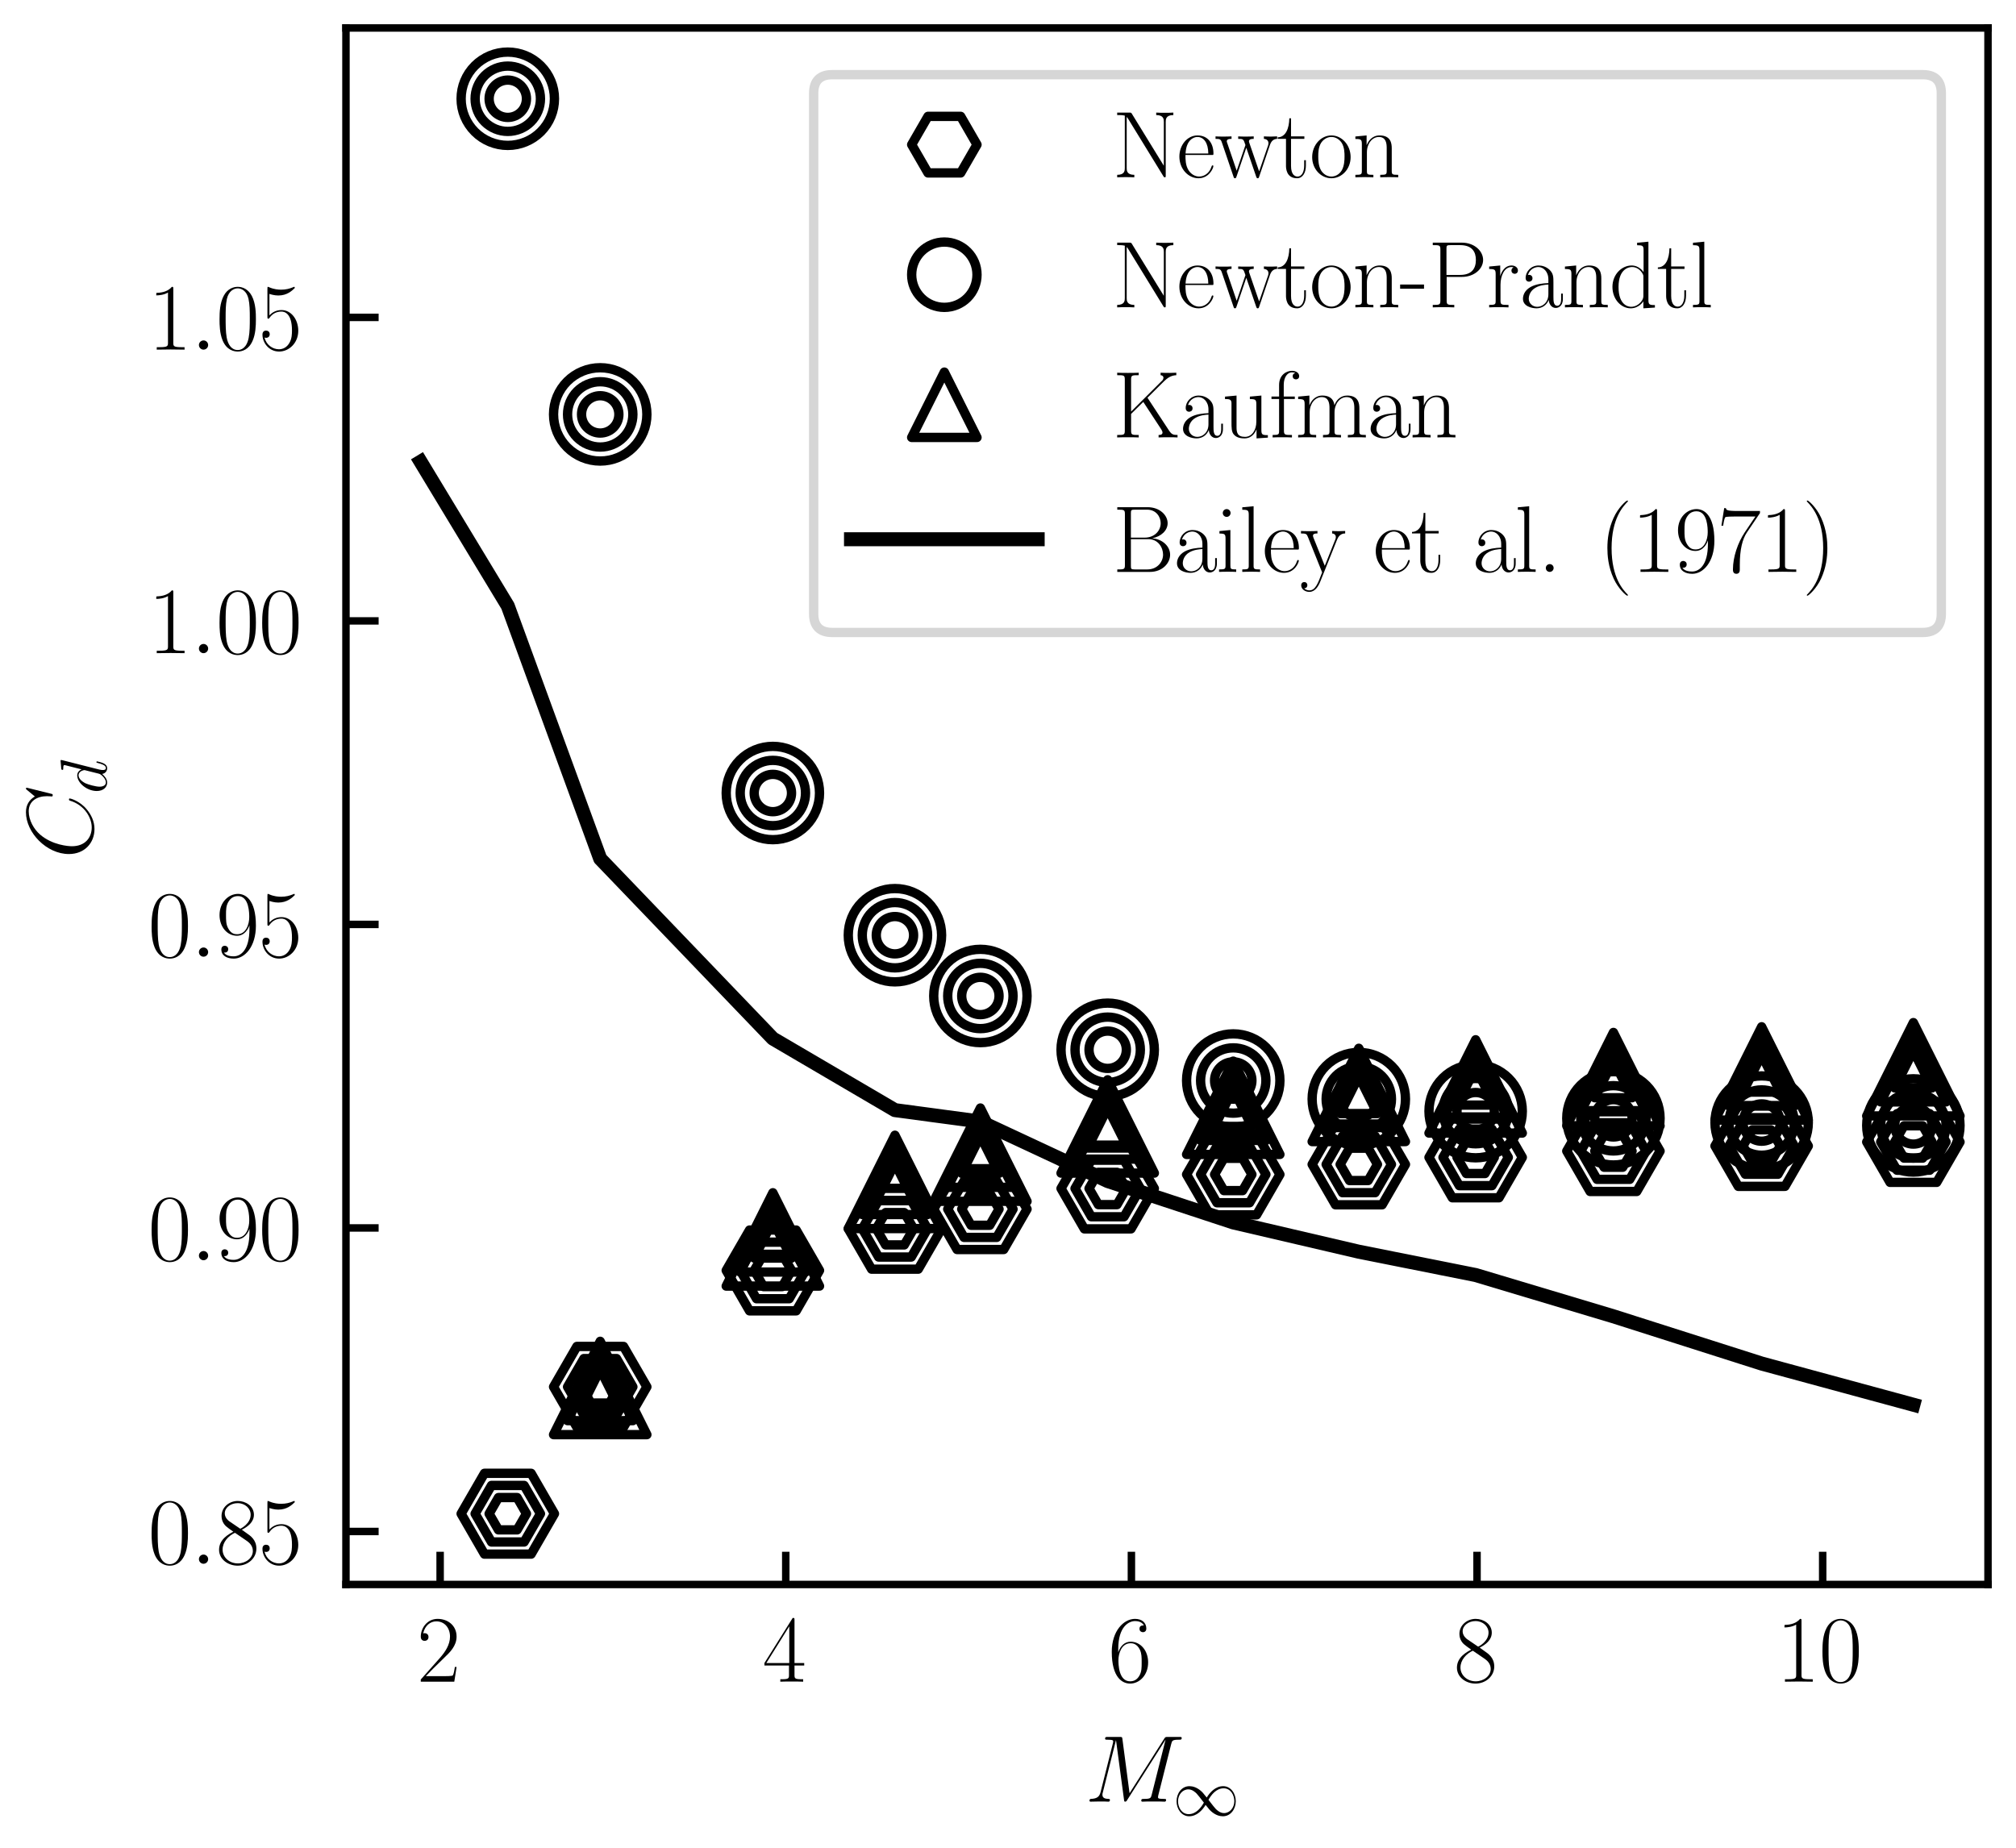 <?xml version="1.0" encoding="utf-8" standalone="no"?>
<!DOCTYPE svg PUBLIC "-//W3C//DTD SVG 1.1//EN"
  "http://www.w3.org/Graphics/SVG/1.1/DTD/svg11.dtd">
<svg xmlns:xlink="http://www.w3.org/1999/xlink" width="216pt" height="198pt" viewBox="0 0 216 198" xmlns="http://www.w3.org/2000/svg" version="1.1">
 <defs>
  <style type="text/css">*{stroke-linejoin: round; stroke-linecap: butt}</style>
 </defs>
 <g id="figure_1">
  <g id="patch_1">
   <path d="M 0 198 
L 216 198 
L 216 0 
L 0 0 
z
" style="fill: #ffffff"/>
  </g>
  <g id="axes_1">
   <g id="patch_2">
    <path d="M 37.067 169.788 
L 213 169.788 
L 213 3 
L 37.067 3 
z
" style="fill: #ffffff"/>
   </g>
   <g id="matplotlib.axis_1">
    <g id="xtick_1">
     <g id="line2d_1">
      <defs>
       <path id="m3316f5bf7e" d="M 0 0 
L 0 -3.5 
" style="stroke: #000000; stroke-width: 0.8"/>
      </defs>
      <g>
       <use xlink:href="#m3316f5bf7e" x="47.157" y="169.788" style="stroke: #000000; stroke-width: 0.8"/>
      </g>
     </g>
     <g id="text_1">
      <!-- $\mathdefault{2}$ -->
      <g transform="translate(44.666 180.207)scale(0.1 -0.1)">
       <defs>
        <path id="CMR17-32" d="M 2669 990 
L 2554 990 
C 2490 537 2438 460 2413 422 
C 2381 371 1920 371 1830 371 
L 602 371 
C 832 620 1280 1073 1824 1596 
C 2214 1966 2669 2400 2669 3033 
C 2669 3788 2067 4224 1395 4224 
C 691 4224 262 3603 262 3027 
C 262 2777 448 2745 525 2745 
C 589 2745 781 2783 781 3007 
C 781 3206 614 3264 525 3264 
C 486 3264 448 3257 422 3244 
C 544 3788 915 4057 1306 4057 
C 1862 4057 2227 3616 2227 3033 
C 2227 2477 1901 1998 1536 1583 
L 262 147 
L 262 0 
L 2515 0 
L 2669 990 
z
" transform="scale(0.016)"/>
       </defs>
       <use xlink:href="#CMR17-32" transform="scale(0.996)"/>
      </g>
     </g>
    </g>
    <g id="xtick_2">
     <g id="line2d_2">
      <g>
       <use xlink:href="#m3316f5bf7e" x="84.189" y="169.788" style="stroke: #000000; stroke-width: 0.8"/>
      </g>
     </g>
     <g id="text_2">
      <!-- $\mathdefault{4}$ -->
      <g transform="translate(81.699 180.207)scale(0.1 -0.1)">
       <defs>
        <path id="CMR17-34" d="M 2150 4147 
C 2150 4281 2144 4288 2029 4288 
L 128 1254 
L 128 1088 
L 1779 1088 
L 1779 460 
C 1779 230 1766 166 1318 166 
L 1197 166 
L 1197 0 
C 1402 12 1747 12 1965 12 
C 2182 12 2528 12 2733 0 
L 2733 166 
L 2611 166 
C 2163 166 2150 230 2150 460 
L 2150 1088 
L 2803 1088 
L 2803 1254 
L 2150 1254 
L 2150 4147 
z
M 1798 3723 
L 1798 1254 
L 256 1254 
L 1798 3723 
z
" transform="scale(0.016)"/>
       </defs>
       <use xlink:href="#CMR17-34" transform="scale(0.996)"/>
      </g>
     </g>
    </g>
    <g id="xtick_3">
     <g id="line2d_3">
      <g>
       <use xlink:href="#m3316f5bf7e" x="121.222" y="169.788" style="stroke: #000000; stroke-width: 0.8"/>
      </g>
     </g>
     <g id="text_3">
      <!-- $\mathdefault{6}$ -->
      <g transform="translate(118.731 180.207)scale(0.1 -0.1)">
       <defs>
        <path id="CMR17-36" d="M 678 2198 
C 678 3712 1395 4076 1811 4076 
C 1946 4076 2272 4049 2400 3782 
C 2298 3782 2106 3782 2106 3558 
C 2106 3385 2246 3328 2336 3328 
C 2394 3328 2566 3353 2566 3571 
C 2566 3987 2246 4224 1805 4224 
C 1043 4224 243 3411 243 2011 
C 243 257 966 -128 1478 -128 
C 2099 -128 2688 431 2688 1295 
C 2688 2101 2170 2688 1517 2688 
C 1126 2688 838 2430 678 1979 
L 678 2198 
z
M 1478 25 
C 691 25 691 1212 691 1450 
C 691 1914 909 2585 1504 2585 
C 1613 2585 1926 2585 2138 2140 
C 2253 1889 2253 1624 2253 1302 
C 2253 954 2253 696 2118 438 
C 1978 173 1773 25 1478 25 
z
" transform="scale(0.016)"/>
       </defs>
       <use xlink:href="#CMR17-36" transform="scale(0.996)"/>
      </g>
     </g>
    </g>
    <g id="xtick_4">
     <g id="line2d_4">
      <g>
       <use xlink:href="#m3316f5bf7e" x="158.254" y="169.788" style="stroke: #000000; stroke-width: 0.8"/>
      </g>
     </g>
     <g id="text_4">
      <!-- $\mathdefault{8}$ -->
      <g transform="translate(155.764 180.207)scale(0.1 -0.1)">
       <defs>
        <path id="CMR17-38" d="M 1741 2289 
C 2144 2494 2554 2803 2554 3298 
C 2554 3884 1990 4224 1472 4224 
C 890 4224 378 3800 378 3215 
C 378 3054 416 2777 666 2533 
C 730 2469 998 2276 1171 2154 
C 883 2006 211 1652 211 945 
C 211 282 838 -128 1459 -128 
C 2144 -128 2720 366 2720 1022 
C 2720 1607 2330 1877 2074 2051 
L 1741 2289 
z
M 902 2855 
C 851 2887 595 3086 595 3388 
C 595 3781 998 4076 1459 4076 
C 1965 4076 2336 3716 2336 3298 
C 2336 2700 1670 2359 1638 2359 
C 1632 2359 1626 2359 1574 2398 
L 902 2855 
z
M 2080 1536 
C 2176 1466 2483 1253 2483 861 
C 2483 385 2010 25 1472 25 
C 890 25 448 443 448 951 
C 448 1459 838 1884 1280 2083 
L 2080 1536 
z
" transform="scale(0.016)"/>
       </defs>
       <use xlink:href="#CMR17-38" transform="scale(0.996)"/>
      </g>
     </g>
    </g>
    <g id="xtick_5">
     <g id="line2d_5">
      <g>
       <use xlink:href="#m3316f5bf7e" x="195.287" y="169.788" style="stroke: #000000; stroke-width: 0.8"/>
      </g>
     </g>
     <g id="text_5">
      <!-- $\mathdefault{10}$ -->
      <g transform="translate(190.306 180.207)scale(0.1 -0.1)">
       <defs>
        <path id="CMR17-31" d="M 1702 4083 
C 1702 4217 1696 4224 1606 4224 
C 1357 3927 979 3833 621 3820 
C 602 3820 570 3820 563 3808 
C 557 3795 557 3782 557 3648 
C 755 3648 1088 3686 1344 3839 
L 1344 467 
C 1344 243 1331 166 781 166 
L 589 166 
L 589 0 
C 896 6 1216 12 1523 12 
C 1830 12 2150 6 2458 0 
L 2458 166 
L 2266 166 
C 1715 166 1702 236 1702 467 
L 1702 4083 
z
" transform="scale(0.016)"/>
        <path id="CMR17-30" d="M 2688 2038 
C 2688 2430 2682 3099 2413 3613 
C 2176 4063 1798 4224 1466 4224 
C 1158 4224 768 4082 525 3620 
C 269 3137 243 2539 243 2038 
C 243 1671 250 1112 448 623 
C 723 -39 1216 -128 1466 -128 
C 1760 -128 2208 -7 2470 604 
C 2662 1048 2688 1568 2688 2038 
z
M 1466 -26 
C 1056 -26 813 328 723 816 
C 653 1196 653 1749 653 2109 
C 653 2604 653 3015 736 3407 
C 858 3954 1216 4121 1466 4121 
C 1728 4121 2067 3947 2189 3420 
C 2272 3054 2278 2623 2278 2109 
C 2278 1691 2278 1176 2202 797 
C 2067 96 1690 -26 1466 -26 
z
" transform="scale(0.016)"/>
       </defs>
       <use xlink:href="#CMR17-31" transform="scale(0.996)"/>
       <use xlink:href="#CMR17-30" transform="translate(45.69 0)scale(0.996)"/>
      </g>
     </g>
    </g>
    <g id="text_6">
     <!-- $M_\infty$ -->
     <g transform="translate(116.23 193.063)scale(0.1 -0.1)">
      <defs>
       <path id="CMMI12-4d" d="M 5811 3886 
C 5869 4102 5882 4166 6336 4166 
C 6458 4166 6515 4166 6515 4287 
C 6515 4352 6470 4352 6349 4352 
L 5581 4352 
C 5421 4352 5414 4345 5344 4243 
L 3008 567 
L 2528 4211 
C 2509 4352 2502 4352 2336 4352 
L 1542 4352 
C 1421 4352 1363 4352 1363 4230 
C 1363 4166 1421 4166 1517 4166 
C 1907 4166 1907 4115 1907 4045 
C 1907 4032 1907 3994 1882 3898 
L 1062 650 
C 986 344 838 204 410 185 
C 390 185 314 179 314 70 
C 314 0 371 0 397 0 
C 525 0 851 12 979 12 
L 1286 12 
C 1376 12 1485 0 1574 0 
C 1619 0 1690 0 1690 121 
C 1690 179 1626 185 1600 185 
C 1389 191 1184 230 1184 459 
C 1184 523 1184 529 1210 618 
L 2093 4128 
L 2099 4128 
L 2630 172 
C 2650 19 2656 0 2714 0 
C 2784 0 2816 51 2848 108 
L 5421 4159 
L 5427 4159 
L 4499 472 
C 4442 249 4429 185 3981 185 
C 3859 185 3795 185 3795 70 
C 3795 0 3853 0 3891 0 
C 4000 0 4128 12 4237 12 
L 4992 12 
C 5101 12 5235 0 5344 0 
C 5395 0 5466 0 5466 121 
C 5466 185 5408 185 5312 185 
C 4922 185 4922 236 4922 300 
C 4922 306 4922 351 4934 402 
L 5811 3886 
z
" transform="scale(0.016)"/>
       <path id="CMSY10-31" d="M 3251 1736 
C 2906 2170 2829 2266 2630 2426 
C 2272 2713 1914 2828 1587 2828 
C 838 2828 352 2126 352 1379 
C 352 645 826 -64 1562 -64 
C 2298 -64 2829 517 3142 1028 
C 3488 594 3565 498 3763 338 
C 4122 51 4480 -64 4806 -64 
C 5555 -64 6042 638 6042 1385 
C 6042 2119 5568 2828 4832 2828 
C 4096 2828 3565 2247 3251 1736 
z
M 3418 1519 
C 3680 1979 4154 2624 4877 2624 
C 5555 2624 5901 1960 5901 1385 
C 5901 760 5472 242 4909 242 
C 4538 242 4250 511 4115 645 
C 3955 817 3808 1015 3418 1519 
z
M 2976 1245 
C 2714 785 2240 140 1517 140 
C 838 140 493 804 493 1379 
C 493 2004 922 2521 1485 2521 
C 1856 2521 2144 2253 2278 2119 
C 2438 1947 2586 1749 2976 1245 
z
" transform="scale(0.016)"/>
      </defs>
      <use xlink:href="#CMMI12-4d" transform="scale(0.996)"/>
      <use xlink:href="#CMSY10-31" transform="translate(94.373 -14.944)scale(0.697)"/>
     </g>
    </g>
   </g>
   <g id="matplotlib.axis_2">
    <g id="ytick_1">
     <g id="line2d_6">
      <defs>
       <path id="m9f0ba7087c" d="M 0 0 
L 3.5 0 
" style="stroke: #000000; stroke-width: 0.8"/>
      </defs>
      <g>
       <use xlink:href="#m9f0ba7087c" x="37.067" y="164.111" style="stroke: #000000; stroke-width: 0.8"/>
      </g>
     </g>
     <g id="text_7">
      <!-- $\mathdefault{0.85}$ -->
      <g transform="translate(15.856 167.571)scale(0.1 -0.1)">
       <defs>
        <path id="CMMI12-3a" d="M 1178 307 
C 1178 492 1024 620 870 620 
C 685 620 557 467 557 313 
C 557 128 710 0 864 0 
C 1050 0 1178 153 1178 307 
z
" transform="scale(0.016)"/>
        <path id="CMR17-35" d="M 730 3750 
C 794 3724 1056 3641 1325 3641 
C 1920 3641 2246 3961 2432 4140 
C 2432 4191 2432 4224 2394 4224 
C 2387 4224 2374 4224 2323 4198 
C 2099 4102 1837 4032 1517 4032 
C 1325 4032 1037 4055 723 4191 
C 653 4224 640 4224 634 4224 
C 602 4224 595 4217 595 4090 
L 595 2231 
C 595 2113 595 2080 659 2080 
C 691 2080 704 2093 736 2139 
C 941 2435 1222 2560 1542 2560 
C 1766 2560 2246 2415 2246 1293 
C 2246 1087 2246 716 2054 422 
C 1894 159 1645 25 1370 25 
C 947 25 518 319 403 812 
C 429 806 480 793 506 793 
C 589 793 749 838 749 1036 
C 749 1209 627 1280 506 1280 
C 358 1280 262 1190 262 1011 
C 262 454 704 -128 1382 -128 
C 2042 -128 2669 441 2669 1267 
C 2669 2054 2170 2662 1549 2662 
C 1222 2662 947 2540 730 2304 
L 730 3750 
z
" transform="scale(0.016)"/>
       </defs>
       <use xlink:href="#CMR17-30" transform="scale(0.996)"/>
       <use xlink:href="#CMMI12-3a" transform="translate(45.69 0)scale(0.996)"/>
       <use xlink:href="#CMR17-38" transform="translate(72.788 0)scale(0.996)"/>
       <use xlink:href="#CMR17-35" transform="translate(118.478 0)scale(0.996)"/>
      </g>
     </g>
    </g>
    <g id="ytick_2">
     <g id="line2d_7">
      <g>
       <use xlink:href="#m9f0ba7087c" x="37.067" y="131.585" style="stroke: #000000; stroke-width: 0.8"/>
      </g>
     </g>
     <g id="text_8">
      <!-- $\mathdefault{0.90}$ -->
      <g transform="translate(15.856 135.045)scale(0.1 -0.1)">
       <defs>
        <path id="CMR17-39" d="M 2253 1871 
C 2253 448 1670 25 1190 25 
C 1043 25 685 43 538 281 
C 704 256 826 345 826 505 
C 826 678 685 736 595 736 
C 538 736 365 710 365 492 
C 365 68 742 -128 1203 -128 
C 1939 -128 2688 665 2688 2090 
C 2688 3857 1971 4224 1485 4224 
C 851 4224 243 3664 243 2800 
C 243 2000 762 1408 1414 1408 
C 1952 1408 2189 1910 2253 2122 
L 2253 1871 
z
M 1427 1510 
C 1254 1510 1011 1542 813 1929 
C 678 2181 678 2477 678 2793 
C 678 3174 678 3438 858 3722 
C 947 3857 1114 4076 1485 4076 
C 2240 4076 2240 2909 2240 2651 
C 2240 2193 2035 1510 1427 1510 
z
" transform="scale(0.016)"/>
       </defs>
       <use xlink:href="#CMR17-30" transform="scale(0.996)"/>
       <use xlink:href="#CMMI12-3a" transform="translate(45.69 0)scale(0.996)"/>
       <use xlink:href="#CMR17-39" transform="translate(72.788 0)scale(0.996)"/>
       <use xlink:href="#CMR17-30" transform="translate(118.478 0)scale(0.996)"/>
      </g>
     </g>
    </g>
    <g id="ytick_3">
     <g id="line2d_8">
      <g>
       <use xlink:href="#m9f0ba7087c" x="37.067" y="99.06" style="stroke: #000000; stroke-width: 0.8"/>
      </g>
     </g>
     <g id="text_9">
      <!-- $\mathdefault{0.95}$ -->
      <g transform="translate(15.856 102.519)scale(0.1 -0.1)">
       <use xlink:href="#CMR17-30" transform="scale(0.996)"/>
       <use xlink:href="#CMMI12-3a" transform="translate(45.69 0)scale(0.996)"/>
       <use xlink:href="#CMR17-39" transform="translate(72.788 0)scale(0.996)"/>
       <use xlink:href="#CMR17-35" transform="translate(118.478 0)scale(0.996)"/>
      </g>
     </g>
    </g>
    <g id="ytick_4">
     <g id="line2d_9">
      <g>
       <use xlink:href="#m9f0ba7087c" x="37.067" y="66.534" style="stroke: #000000; stroke-width: 0.8"/>
      </g>
     </g>
     <g id="text_10">
      <!-- $\mathdefault{1.00}$ -->
      <g transform="translate(15.856 69.993)scale(0.1 -0.1)">
       <use xlink:href="#CMR17-31" transform="scale(0.996)"/>
       <use xlink:href="#CMMI12-3a" transform="translate(45.69 0)scale(0.996)"/>
       <use xlink:href="#CMR17-30" transform="translate(72.788 0)scale(0.996)"/>
       <use xlink:href="#CMR17-30" transform="translate(118.478 0)scale(0.996)"/>
      </g>
     </g>
    </g>
    <g id="ytick_5">
     <g id="line2d_10">
      <g>
       <use xlink:href="#m9f0ba7087c" x="37.067" y="34.008" style="stroke: #000000; stroke-width: 0.8"/>
      </g>
     </g>
     <g id="text_11">
      <!-- $\mathdefault{1.05}$ -->
      <g transform="translate(15.856 37.467)scale(0.1 -0.1)">
       <use xlink:href="#CMR17-31" transform="scale(0.996)"/>
       <use xlink:href="#CMMI12-3a" transform="translate(45.69 0)scale(0.996)"/>
       <use xlink:href="#CMR17-30" transform="translate(72.788 0)scale(0.996)"/>
       <use xlink:href="#CMR17-35" transform="translate(118.478 0)scale(0.996)"/>
      </g>
     </g>
    </g>
    <g id="text_12">
     <!-- $C_d$ -->
     <g transform="translate(9.919 92.028)rotate(-90)scale(0.1 -0.1)">
      <defs>
       <path id="CMMI12-43" d="M 4781 4422 
C 4781 4480 4736 4480 4723 4480 
C 4710 4480 4685 4480 4634 4415 
L 4192 3881 
C 3968 4262 3616 4480 3136 4480 
C 1754 4480 320 3087 320 1594 
C 320 533 1069 -128 2003 -128 
C 2515 -128 2963 89 3334 400 
C 3891 864 4058 1480 4058 1531 
C 4058 1588 4006 1588 3987 1588 
C 3930 1588 3923 1550 3910 1524 
C 3616 533 2752 57 2112 57 
C 1434 57 845 489 845 1391 
C 845 1594 909 2699 1632 3531 
C 1984 3938 2586 4294 3194 4294 
C 3898 4294 4211 3716 4211 3068 
C 4211 2903 4192 2763 4192 2737 
C 4192 2680 4256 2680 4275 2680 
C 4346 2680 4352 2687 4378 2801 
L 4781 4422 
z
" transform="scale(0.016)"/>
       <path id="CMMI12-64" d="M 3219 4255 
C 3226 4281 3238 4319 3238 4351 
C 3238 4416 3174 4416 3162 4416 
C 3155 4416 2842 4390 2810 4383 
C 2701 4377 2605 4364 2490 4358 
C 2330 4345 2285 4339 2285 4223 
C 2285 4159 2336 4159 2426 4159 
C 2739 4159 2746 4103 2746 4040 
C 2746 4002 2733 3951 2726 3932 
L 2336 2394 
C 2266 2560 2093 2816 1760 2816 
C 1037 2816 256 1883 256 938 
C 256 306 627 -64 1062 -64 
C 1414 -64 1715 210 1894 421 
C 1958 44 2259 -64 2451 -64 
C 2643 -64 2797 51 2912 281 
C 3014 498 3104 887 3104 913 
C 3104 945 3078 970 3040 970 
C 2982 970 2976 938 2950 842 
C 2854 466 2733 64 2470 64 
C 2285 64 2272 230 2272 357 
C 2272 383 2272 517 2317 696 
L 3219 4255 
z
M 1926 759 
C 1894 651 1894 638 1805 517 
C 1664 338 1382 64 1082 64 
C 819 64 672 300 672 676 
C 672 1028 870 1743 992 2011 
C 1210 2458 1510 2687 1760 2687 
C 2182 2687 2266 2164 2266 2113 
C 2266 2107 2246 2024 2240 2011 
L 1926 759 
z
" transform="scale(0.016)"/>
      </defs>
      <use xlink:href="#CMMI12-43" transform="scale(0.996)"/>
      <use xlink:href="#CMMI12-64" transform="translate(69.792 -14.944)scale(0.697)"/>
     </g>
    </g>
   </g>
   <g id="line2d_11">
    <defs>
     <path id="mfaff3b07cc" d="M -2.5 -4.33 
L -5 -0 
L -2.5 4.33 
L 2.5 4.33 
L 5 0 
L 2.5 -4.33 
z
" style="stroke: #000000; stroke-linejoin: miter"/>
    </defs>
    <g clip-path="url(#p240d96f2cc)">
     <use xlink:href="#mfaff3b07cc" x="54.406" y="162.207" style="fill-opacity: 0; stroke: #000000; stroke-linejoin: miter"/>
     <use xlink:href="#mfaff3b07cc" x="64.309" y="148.612" style="fill-opacity: 0; stroke: #000000; stroke-linejoin: miter"/>
     <use xlink:href="#mfaff3b07cc" x="82.807" y="136.139" style="fill-opacity: 0; stroke: #000000; stroke-linejoin: miter"/>
     <use xlink:href="#mfaff3b07cc" x="95.886" y="131.671" style="fill-opacity: 0; stroke: #000000; stroke-linejoin: miter"/>
     <use xlink:href="#mfaff3b07cc" x="105.041" y="129.566" style="fill-opacity: 0; stroke: #000000; stroke-linejoin: miter"/>
     <use xlink:href="#mfaff3b07cc" x="118.681" y="127.354" style="fill-opacity: 0; stroke: #000000; stroke-linejoin: miter"/>
     <use xlink:href="#mfaff3b07cc" x="132.134" y="125.853" style="fill-opacity: 0; stroke: #000000; stroke-linejoin: miter"/>
     <use xlink:href="#mfaff3b07cc" x="145.586" y="124.774" style="fill-opacity: 0; stroke: #000000; stroke-linejoin: miter"/>
     <use xlink:href="#mfaff3b07cc" x="158.105" y="124.022" style="fill-opacity: 0; stroke: #000000; stroke-linejoin: miter"/>
     <use xlink:href="#mfaff3b07cc" x="172.866" y="123.347" style="fill-opacity: 0; stroke: #000000; stroke-linejoin: miter"/>
     <use xlink:href="#mfaff3b07cc" x="188.747" y="122.799" style="fill-opacity: 0; stroke: #000000; stroke-linejoin: miter"/>
     <use xlink:href="#mfaff3b07cc" x="205.003" y="122.37" style="fill-opacity: 0; stroke: #000000; stroke-linejoin: miter"/>
    </g>
   </g>
   <g id="line2d_12">
    <defs>
     <path id="mb8911d4249" d="M 0 5 
C 1.326 5 2.598 4.473 3.536 3.536 
C 4.473 2.598 5 1.326 5 0 
C 5 -1.326 4.473 -2.598 3.536 -3.536 
C 2.598 -4.473 1.326 -5 0 -5 
C -1.326 -5 -2.598 -4.473 -3.536 -3.536 
C -4.473 -2.598 -5 -1.326 -5 0 
C -5 1.326 -4.473 2.598 -3.536 3.536 
C -2.598 4.473 -1.326 5 0 5 
z
" style="stroke: #000000"/>
    </defs>
    <g clip-path="url(#p240d96f2cc)">
     <use xlink:href="#mb8911d4249" x="54.406" y="10.582" style="fill-opacity: 0; stroke: #000000"/>
     <use xlink:href="#mb8911d4249" x="64.309" y="44.405" style="fill-opacity: 0; stroke: #000000"/>
     <use xlink:href="#mb8911d4249" x="82.807" y="84.979" style="fill-opacity: 0; stroke: #000000"/>
     <use xlink:href="#mb8911d4249" x="95.886" y="100.216" style="fill-opacity: 0; stroke: #000000"/>
     <use xlink:href="#mb8911d4249" x="105.041" y="106.727" style="fill-opacity: 0; stroke: #000000"/>
     <use xlink:href="#mb8911d4249" x="118.681" y="112.489" style="fill-opacity: 0; stroke: #000000"/>
     <use xlink:href="#mb8911d4249" x="132.134" y="115.787" style="fill-opacity: 0; stroke: #000000"/>
     <use xlink:href="#mb8911d4249" x="145.586" y="117.774" style="fill-opacity: 0; stroke: #000000"/>
     <use xlink:href="#mb8911d4249" x="158.105" y="119.07" style="fill-opacity: 0; stroke: #000000"/>
     <use xlink:href="#mb8911d4249" x="172.866" y="119.837" style="fill-opacity: 0; stroke: #000000"/>
     <use xlink:href="#mb8911d4249" x="188.747" y="120.291" style="fill-opacity: 0; stroke: #000000"/>
     <use xlink:href="#mb8911d4249" x="205.003" y="120.6" style="fill-opacity: 0; stroke: #000000"/>
    </g>
   </g>
   <g id="line2d_13">
    <defs>
     <path id="m1b8b78bade" d="M 0 -5 
L -5 5 
L 5 5 
z
" style="stroke: #000000; stroke-linejoin: miter"/>
    </defs>
    <g clip-path="url(#p240d96f2cc)">
     <use xlink:href="#m1b8b78bade" x="64.309" y="148.733" style="fill-opacity: 0; stroke: #000000; stroke-linejoin: miter"/>
     <use xlink:href="#m1b8b78bade" x="82.807" y="132.814" style="fill-opacity: 0; stroke: #000000; stroke-linejoin: miter"/>
     <use xlink:href="#m1b8b78bade" x="95.886" y="126.649" style="fill-opacity: 0; stroke: #000000; stroke-linejoin: miter"/>
     <use xlink:href="#m1b8b78bade" x="105.041" y="123.733" style="fill-opacity: 0; stroke: #000000; stroke-linejoin: miter"/>
     <use xlink:href="#m1b8b78bade" x="118.681" y="120.708" style="fill-opacity: 0; stroke: #000000; stroke-linejoin: miter"/>
     <use xlink:href="#m1b8b78bade" x="132.134" y="118.708" style="fill-opacity: 0; stroke: #000000; stroke-linejoin: miter"/>
     <use xlink:href="#m1b8b78bade" x="145.586" y="117.331" style="fill-opacity: 0; stroke: #000000; stroke-linejoin: miter"/>
     <use xlink:href="#m1b8b78bade" x="158.105" y="116.419" style="fill-opacity: 0; stroke: #000000; stroke-linejoin: miter"/>
     <use xlink:href="#m1b8b78bade" x="172.866" y="115.634" style="fill-opacity: 0; stroke: #000000; stroke-linejoin: miter"/>
     <use xlink:href="#m1b8b78bade" x="188.747" y="115.027" style="fill-opacity: 0; stroke: #000000; stroke-linejoin: miter"/>
     <use xlink:href="#m1b8b78bade" x="205.003" y="114.58" style="fill-opacity: 0; stroke: #000000; stroke-linejoin: miter"/>
    </g>
   </g>
   <g id="line2d_14">
    <defs>
     <path id="mfb9d0d12e1" d="M -1.75 -3.031 
L -3.5 -0 
L -1.75 3.031 
L 1.75 3.031 
L 3.5 0 
L 1.75 -3.031 
z
" style="stroke: #000000; stroke-linejoin: miter"/>
    </defs>
    <g clip-path="url(#p240d96f2cc)">
     <use xlink:href="#mfb9d0d12e1" x="54.406" y="162.207" style="fill-opacity: 0; stroke: #000000; stroke-linejoin: miter"/>
     <use xlink:href="#mfb9d0d12e1" x="64.309" y="148.612" style="fill-opacity: 0; stroke: #000000; stroke-linejoin: miter"/>
     <use xlink:href="#mfb9d0d12e1" x="82.807" y="136.139" style="fill-opacity: 0; stroke: #000000; stroke-linejoin: miter"/>
     <use xlink:href="#mfb9d0d12e1" x="95.886" y="131.671" style="fill-opacity: 0; stroke: #000000; stroke-linejoin: miter"/>
     <use xlink:href="#mfb9d0d12e1" x="105.041" y="129.566" style="fill-opacity: 0; stroke: #000000; stroke-linejoin: miter"/>
     <use xlink:href="#mfb9d0d12e1" x="118.681" y="127.354" style="fill-opacity: 0; stroke: #000000; stroke-linejoin: miter"/>
     <use xlink:href="#mfb9d0d12e1" x="132.134" y="125.853" style="fill-opacity: 0; stroke: #000000; stroke-linejoin: miter"/>
     <use xlink:href="#mfb9d0d12e1" x="145.586" y="124.774" style="fill-opacity: 0; stroke: #000000; stroke-linejoin: miter"/>
     <use xlink:href="#mfb9d0d12e1" x="158.105" y="124.022" style="fill-opacity: 0; stroke: #000000; stroke-linejoin: miter"/>
     <use xlink:href="#mfb9d0d12e1" x="172.866" y="123.347" style="fill-opacity: 0; stroke: #000000; stroke-linejoin: miter"/>
     <use xlink:href="#mfb9d0d12e1" x="188.747" y="122.799" style="fill-opacity: 0; stroke: #000000; stroke-linejoin: miter"/>
     <use xlink:href="#mfb9d0d12e1" x="205.003" y="122.37" style="fill-opacity: 0; stroke: #000000; stroke-linejoin: miter"/>
    </g>
   </g>
   <g id="line2d_15">
    <defs>
     <path id="me3ed98943d" d="M 0 3.5 
C 0.928 3.5 1.819 3.131 2.475 2.475 
C 3.131 1.819 3.5 0.928 3.5 0 
C 3.5 -0.928 3.131 -1.819 2.475 -2.475 
C 1.819 -3.131 0.928 -3.5 0 -3.5 
C -0.928 -3.5 -1.819 -3.131 -2.475 -2.475 
C -3.131 -1.819 -3.5 -0.928 -3.5 0 
C -3.5 0.928 -3.131 1.819 -2.475 2.475 
C -1.819 3.131 -0.928 3.5 0 3.5 
z
" style="stroke: #000000"/>
    </defs>
    <g clip-path="url(#p240d96f2cc)">
     <use xlink:href="#me3ed98943d" x="54.406" y="10.582" style="fill-opacity: 0; stroke: #000000"/>
     <use xlink:href="#me3ed98943d" x="64.309" y="44.405" style="fill-opacity: 0; stroke: #000000"/>
     <use xlink:href="#me3ed98943d" x="82.807" y="84.979" style="fill-opacity: 0; stroke: #000000"/>
     <use xlink:href="#me3ed98943d" x="95.886" y="100.216" style="fill-opacity: 0; stroke: #000000"/>
     <use xlink:href="#me3ed98943d" x="105.041" y="106.727" style="fill-opacity: 0; stroke: #000000"/>
     <use xlink:href="#me3ed98943d" x="118.681" y="112.489" style="fill-opacity: 0; stroke: #000000"/>
     <use xlink:href="#me3ed98943d" x="132.134" y="115.787" style="fill-opacity: 0; stroke: #000000"/>
     <use xlink:href="#me3ed98943d" x="145.586" y="117.774" style="fill-opacity: 0; stroke: #000000"/>
     <use xlink:href="#me3ed98943d" x="158.105" y="119.07" style="fill-opacity: 0; stroke: #000000"/>
     <use xlink:href="#me3ed98943d" x="172.866" y="119.837" style="fill-opacity: 0; stroke: #000000"/>
     <use xlink:href="#me3ed98943d" x="188.747" y="120.291" style="fill-opacity: 0; stroke: #000000"/>
     <use xlink:href="#me3ed98943d" x="205.003" y="120.6" style="fill-opacity: 0; stroke: #000000"/>
    </g>
   </g>
   <g id="line2d_16">
    <defs>
     <path id="mdec2892569" d="M 0 -3.5 
L -3.5 3.5 
L 3.5 3.5 
z
" style="stroke: #000000; stroke-linejoin: miter"/>
    </defs>
    <g clip-path="url(#p240d96f2cc)">
     <use xlink:href="#mdec2892569" x="64.309" y="148.733" style="fill-opacity: 0; stroke: #000000; stroke-linejoin: miter"/>
     <use xlink:href="#mdec2892569" x="82.807" y="132.814" style="fill-opacity: 0; stroke: #000000; stroke-linejoin: miter"/>
     <use xlink:href="#mdec2892569" x="95.886" y="126.649" style="fill-opacity: 0; stroke: #000000; stroke-linejoin: miter"/>
     <use xlink:href="#mdec2892569" x="105.041" y="123.733" style="fill-opacity: 0; stroke: #000000; stroke-linejoin: miter"/>
     <use xlink:href="#mdec2892569" x="118.681" y="120.708" style="fill-opacity: 0; stroke: #000000; stroke-linejoin: miter"/>
     <use xlink:href="#mdec2892569" x="132.134" y="118.708" style="fill-opacity: 0; stroke: #000000; stroke-linejoin: miter"/>
     <use xlink:href="#mdec2892569" x="145.586" y="117.331" style="fill-opacity: 0; stroke: #000000; stroke-linejoin: miter"/>
     <use xlink:href="#mdec2892569" x="158.105" y="116.419" style="fill-opacity: 0; stroke: #000000; stroke-linejoin: miter"/>
     <use xlink:href="#mdec2892569" x="172.866" y="115.634" style="fill-opacity: 0; stroke: #000000; stroke-linejoin: miter"/>
     <use xlink:href="#mdec2892569" x="188.747" y="115.027" style="fill-opacity: 0; stroke: #000000; stroke-linejoin: miter"/>
     <use xlink:href="#mdec2892569" x="205.003" y="114.58" style="fill-opacity: 0; stroke: #000000; stroke-linejoin: miter"/>
    </g>
   </g>
   <g id="line2d_17">
    <defs>
     <path id="m8cf80b11ec" d="M -1 -1.732 
L -2 -0 
L -1 1.732 
L 1 1.732 
L 2 0 
L 1 -1.732 
z
" style="stroke: #000000; stroke-linejoin: miter"/>
    </defs>
    <g clip-path="url(#p240d96f2cc)">
     <use xlink:href="#m8cf80b11ec" x="54.406" y="162.207" style="fill-opacity: 0; stroke: #000000; stroke-linejoin: miter"/>
     <use xlink:href="#m8cf80b11ec" x="64.309" y="148.612" style="fill-opacity: 0; stroke: #000000; stroke-linejoin: miter"/>
     <use xlink:href="#m8cf80b11ec" x="82.807" y="136.139" style="fill-opacity: 0; stroke: #000000; stroke-linejoin: miter"/>
     <use xlink:href="#m8cf80b11ec" x="95.886" y="131.671" style="fill-opacity: 0; stroke: #000000; stroke-linejoin: miter"/>
     <use xlink:href="#m8cf80b11ec" x="105.041" y="129.566" style="fill-opacity: 0; stroke: #000000; stroke-linejoin: miter"/>
     <use xlink:href="#m8cf80b11ec" x="118.681" y="127.354" style="fill-opacity: 0; stroke: #000000; stroke-linejoin: miter"/>
     <use xlink:href="#m8cf80b11ec" x="132.134" y="125.853" style="fill-opacity: 0; stroke: #000000; stroke-linejoin: miter"/>
     <use xlink:href="#m8cf80b11ec" x="145.586" y="124.774" style="fill-opacity: 0; stroke: #000000; stroke-linejoin: miter"/>
     <use xlink:href="#m8cf80b11ec" x="158.105" y="124.022" style="fill-opacity: 0; stroke: #000000; stroke-linejoin: miter"/>
     <use xlink:href="#m8cf80b11ec" x="172.866" y="123.347" style="fill-opacity: 0; stroke: #000000; stroke-linejoin: miter"/>
     <use xlink:href="#m8cf80b11ec" x="188.747" y="122.799" style="fill-opacity: 0; stroke: #000000; stroke-linejoin: miter"/>
     <use xlink:href="#m8cf80b11ec" x="205.003" y="122.37" style="fill-opacity: 0; stroke: #000000; stroke-linejoin: miter"/>
    </g>
   </g>
   <g id="line2d_18">
    <defs>
     <path id="m1b5da3dde5" d="M 0 2 
C 0.53 2 1.039 1.789 1.414 1.414 
C 1.789 1.039 2 0.53 2 0 
C 2 -0.53 1.789 -1.039 1.414 -1.414 
C 1.039 -1.789 0.53 -2 0 -2 
C -0.53 -2 -1.039 -1.789 -1.414 -1.414 
C -1.789 -1.039 -2 -0.53 -2 0 
C -2 0.53 -1.789 1.039 -1.414 1.414 
C -1.039 1.789 -0.53 2 0 2 
z
" style="stroke: #000000"/>
    </defs>
    <g clip-path="url(#p240d96f2cc)">
     <use xlink:href="#m1b5da3dde5" x="54.406" y="10.582" style="fill-opacity: 0; stroke: #000000"/>
     <use xlink:href="#m1b5da3dde5" x="64.309" y="44.405" style="fill-opacity: 0; stroke: #000000"/>
     <use xlink:href="#m1b5da3dde5" x="82.807" y="84.979" style="fill-opacity: 0; stroke: #000000"/>
     <use xlink:href="#m1b5da3dde5" x="95.886" y="100.216" style="fill-opacity: 0; stroke: #000000"/>
     <use xlink:href="#m1b5da3dde5" x="105.041" y="106.727" style="fill-opacity: 0; stroke: #000000"/>
     <use xlink:href="#m1b5da3dde5" x="118.681" y="112.489" style="fill-opacity: 0; stroke: #000000"/>
     <use xlink:href="#m1b5da3dde5" x="132.134" y="115.787" style="fill-opacity: 0; stroke: #000000"/>
     <use xlink:href="#m1b5da3dde5" x="145.586" y="117.774" style="fill-opacity: 0; stroke: #000000"/>
     <use xlink:href="#m1b5da3dde5" x="158.105" y="119.07" style="fill-opacity: 0; stroke: #000000"/>
     <use xlink:href="#m1b5da3dde5" x="172.866" y="119.837" style="fill-opacity: 0; stroke: #000000"/>
     <use xlink:href="#m1b5da3dde5" x="188.747" y="120.291" style="fill-opacity: 0; stroke: #000000"/>
     <use xlink:href="#m1b5da3dde5" x="205.003" y="120.6" style="fill-opacity: 0; stroke: #000000"/>
    </g>
   </g>
   <g id="line2d_19">
    <defs>
     <path id="m6778472c08" d="M 0 -2 
L -2 2 
L 2 2 
z
" style="stroke: #000000; stroke-linejoin: miter"/>
    </defs>
    <g clip-path="url(#p240d96f2cc)">
     <use xlink:href="#m6778472c08" x="64.309" y="148.733" style="fill-opacity: 0; stroke: #000000; stroke-linejoin: miter"/>
     <use xlink:href="#m6778472c08" x="82.807" y="132.814" style="fill-opacity: 0; stroke: #000000; stroke-linejoin: miter"/>
     <use xlink:href="#m6778472c08" x="95.886" y="126.649" style="fill-opacity: 0; stroke: #000000; stroke-linejoin: miter"/>
     <use xlink:href="#m6778472c08" x="105.041" y="123.733" style="fill-opacity: 0; stroke: #000000; stroke-linejoin: miter"/>
     <use xlink:href="#m6778472c08" x="118.681" y="120.708" style="fill-opacity: 0; stroke: #000000; stroke-linejoin: miter"/>
     <use xlink:href="#m6778472c08" x="132.134" y="118.708" style="fill-opacity: 0; stroke: #000000; stroke-linejoin: miter"/>
     <use xlink:href="#m6778472c08" x="145.586" y="117.331" style="fill-opacity: 0; stroke: #000000; stroke-linejoin: miter"/>
     <use xlink:href="#m6778472c08" x="158.105" y="116.419" style="fill-opacity: 0; stroke: #000000; stroke-linejoin: miter"/>
     <use xlink:href="#m6778472c08" x="172.866" y="115.634" style="fill-opacity: 0; stroke: #000000; stroke-linejoin: miter"/>
     <use xlink:href="#m6778472c08" x="188.747" y="115.027" style="fill-opacity: 0; stroke: #000000; stroke-linejoin: miter"/>
     <use xlink:href="#m6778472c08" x="205.003" y="114.58" style="fill-opacity: 0; stroke: #000000; stroke-linejoin: miter"/>
    </g>
   </g>
   <g id="line2d_20">
    <path d="M 45.064 49.477 
L 54.406 64.931 
L 64.309 92.021 
L 82.807 111.291 
L 95.886 118.959 
L 105.041 120.188 
L 118.681 126.559 
L 132.134 130.992 
L 145.586 134.131 
L 158.105 136.63 
L 172.866 141.054 
L 188.747 146.116 
L 205.003 150.529 
" clip-path="url(#p240d96f2cc)" style="fill: none; stroke: #000000; stroke-width: 1.5; stroke-linecap: square"/>
   </g>
   <g id="patch_3">
    <path d="M 37.067 169.788 
L 37.067 3 
" style="fill: none; stroke: #000000; stroke-width: 0.8; stroke-linejoin: miter; stroke-linecap: square"/>
   </g>
   <g id="patch_4">
    <path d="M 213 169.788 
L 213 3 
" style="fill: none; stroke: #000000; stroke-width: 0.8; stroke-linejoin: miter; stroke-linecap: square"/>
   </g>
   <g id="patch_5">
    <path d="M 37.067 169.788 
L 213 169.788 
" style="fill: none; stroke: #000000; stroke-width: 0.8; stroke-linejoin: miter; stroke-linecap: square"/>
   </g>
   <g id="patch_6">
    <path d="M 37.067 3 
L 213 3 
" style="fill: none; stroke: #000000; stroke-width: 0.8; stroke-linejoin: miter; stroke-linecap: square"/>
   </g>
   <g id="legend_1">
    <g id="patch_7">
     <path d="M 89.179 67.774 
L 206 67.774 
Q 208 67.774 208 65.774 
L 208 10 
Q 208 8 206 8 
L 89.179 8 
Q 87.179 8 87.179 10 
L 87.179 65.774 
Q 87.179 67.774 89.179 67.774 
z
" style="fill: #ffffff; opacity: 0.8; stroke: #cccccc; stroke-linejoin: miter"/>
    </g>
    <g id="line2d_21">
     <g>
      <use xlink:href="#mfb9d0d12e1" x="101.179" y="15.5" style="fill-opacity: 0; stroke: #000000; stroke-linejoin: miter"/>
     </g>
    </g>
    <g id="text_13">
     <!-- Newton -->
     <g transform="translate(119.179 19)scale(0.1 -0.1)">
      <defs>
       <path id="CMR17-4e" d="M 1312 4275 
C 1267 4345 1261 4352 1139 4352 
L 326 4352 
L 326 4185 
L 448 4185 
C 704 4185 819 4153 838 4147 
L 838 624 
C 838 465 838 166 326 166 
L 326 0 
C 474 12 742 12 902 12 
C 1062 12 1331 12 1478 0 
L 1478 166 
C 966 166 966 465 966 624 
L 966 4057 
C 1011 4019 1011 4007 1056 3943 
L 3430 76 
C 3475 0 3494 0 3526 0 
C 3590 0 3590 19 3590 140 
L 3590 3726 
C 3590 3885 3590 4185 4102 4185 
L 4102 4352 
C 3955 4339 3686 4339 3526 4339 
C 3366 4339 3098 4339 2950 4352 
L 2950 4185 
C 3462 4185 3462 3885 3462 3726 
L 3462 777 
L 1312 4275 
z
" transform="scale(0.016)"/>
       <path id="CMR17-65" d="M 2438 1503 
C 2464 1529 2464 1542 2464 1606 
C 2464 2251 2118 2816 1389 2816 
C 710 2816 173 2175 173 1394 
C 173 554 781 -64 1459 -64 
C 2176 -64 2458 619 2458 755 
C 2458 800 2419 800 2406 800 
C 2362 800 2355 787 2330 709 
C 2189 270 1837 51 1504 51 
C 1229 51 954 206 781 490 
C 582 819 582 1200 582 1503 
L 2438 1503 
z
M 589 1600 
C 634 2511 1126 2713 1382 2713 
C 1818 2713 2112 2308 2118 1600 
L 589 1600 
z
" transform="scale(0.016)"/>
       <path id="CMR17-77" d="M 3725 2186 
C 3853 2566 4109 2579 4205 2585 
L 4205 2752 
C 4077 2745 3949 2739 3821 2739 
C 3699 2739 3424 2739 3315 2752 
L 3315 2585 
C 3514 2572 3622 2456 3622 2296 
C 3622 2251 3610 2193 3597 2148 
L 2995 398 
L 2342 2296 
C 2330 2341 2310 2392 2310 2418 
C 2310 2585 2528 2585 2630 2585 
L 2630 2752 
C 2483 2739 2214 2739 2061 2739 
C 1901 2739 1734 2739 1587 2752 
L 1587 2585 
C 1939 2585 1939 2572 2074 2167 
L 1485 443 
L 851 2302 
C 819 2386 819 2399 819 2418 
C 819 2585 1037 2585 1139 2585 
L 1139 2752 
C 986 2739 717 2739 557 2739 
C 416 2739 198 2739 64 2752 
L 64 2585 
C 346 2585 416 2566 486 2353 
L 1274 38 
C 1299 -45 1318 -64 1370 -64 
C 1414 -64 1440 -52 1472 44 
L 2131 1987 
L 2797 44 
C 2829 -52 2854 -64 2899 -64 
C 2950 -64 2970 -45 2995 38 
L 3725 2186 
z
" transform="scale(0.016)"/>
       <path id="CMR17-74" d="M 966 2585 
L 1862 2585 
L 1862 2752 
L 966 2752 
L 966 3968 
L 851 3968 
C 838 3292 614 2700 70 2687 
L 70 2585 
L 627 2585 
L 627 778 
C 627 655 627 -64 1370 -64 
C 1747 -64 1965 308 1965 784 
L 1965 1151 
L 1850 1151 
L 1850 790 
C 1850 347 1677 51 1408 51 
C 1222 51 966 179 966 765 
L 966 2585 
z
" transform="scale(0.016)"/>
       <path id="CMR17-6f" d="M 2758 1356 
C 2758 2176 2163 2816 1466 2816 
C 768 2816 173 2176 173 1356 
C 173 550 768 -64 1466 -64 
C 2163 -64 2758 550 2758 1356 
z
M 1466 51 
C 1165 51 909 230 762 480 
C 602 768 582 1126 582 1408 
C 582 1676 595 2009 762 2297 
C 890 2508 1139 2713 1466 2713 
C 1754 2713 1997 2553 2150 2329 
C 2349 2028 2349 1606 2349 1408 
C 2349 1158 2336 774 2163 467 
C 1984 172 1709 51 1466 51 
z
" transform="scale(0.016)"/>
       <path id="CMR17-6e" d="M 2656 1954 
C 2656 2282 2592 2816 1837 2816 
C 1331 2816 1069 2424 973 2166 
L 966 2166 
L 966 2816 
L 211 2745 
L 211 2578 
C 589 2578 646 2540 646 2231 
L 646 443 
C 646 198 621 166 211 166 
L 211 0 
C 365 12 646 12 813 12 
C 979 12 1267 12 1421 0 
L 1421 166 
C 1011 166 986 192 986 443 
L 986 1678 
C 986 2269 1344 2713 1792 2713 
C 2266 2713 2317 2289 2317 1980 
L 2317 443 
C 2317 198 2291 166 1882 166 
L 1882 0 
C 2035 12 2317 12 2483 12 
C 2650 12 2938 12 3091 0 
L 3091 166 
C 2682 166 2656 192 2656 443 
L 2656 1954 
z
" transform="scale(0.016)"/>
      </defs>
      <use xlink:href="#CMR17-4e" transform="scale(0.996)"/>
      <use xlink:href="#CMR17-65" transform="translate(69.072 0)scale(0.996)"/>
      <use xlink:href="#CMR17-77" transform="translate(109.558 0)scale(0.996)"/>
      <use xlink:href="#CMR17-74" transform="translate(176.068 0)scale(0.996)"/>
      <use xlink:href="#CMR17-6f" transform="translate(211.349 0)scale(0.996)"/>
      <use xlink:href="#CMR17-6e" transform="translate(257.039 0)scale(0.996)"/>
     </g>
    </g>
    <g id="line2d_22">
     <g>
      <use xlink:href="#me3ed98943d" x="101.179" y="29.437" style="fill-opacity: 0; stroke: #000000"/>
     </g>
    </g>
    <g id="text_14">
     <!-- Newton-Prandtl -->
     <g transform="translate(119.179 32.937)scale(0.1 -0.1)">
      <defs>
       <path id="CMR17-2d" d="M 1632 1254 
L 1632 1536 
L 26 1536 
L 26 1254 
L 1632 1254 
z
" transform="scale(0.016)"/>
       <path id="CMR17-50" d="M 1267 2048 
L 2291 2048 
C 3117 2048 3718 2583 3718 3187 
C 3718 3791 3130 4352 2291 4352 
L 333 4352 
L 333 4185 
C 774 4185 845 4185 845 3899 
L 845 453 
C 845 166 774 166 333 166 
L 333 0 
C 518 12 858 12 1056 12 
C 1254 12 1594 12 1779 0 
L 1779 166 
C 1338 166 1267 166 1267 453 
L 1267 2048 
z
M 1254 2182 
L 1254 3937 
C 1254 4153 1267 4185 1523 4185 
L 2170 4185 
C 2995 4185 3232 3715 3232 3187 
C 3232 2608 2950 2182 2170 2182 
L 1254 2182 
z
" transform="scale(0.016)"/>
       <path id="CMR17-72" d="M 960 1517 
C 960 2134 1222 2713 1702 2713 
C 1747 2713 1792 2707 1837 2687 
C 1837 2687 1696 2642 1696 2475 
C 1696 2321 1818 2257 1914 2257 
C 1990 2257 2131 2302 2131 2482 
C 2131 2687 1926 2816 1709 2816 
C 1222 2816 1011 2340 947 2115 
L 941 2115 
L 941 2816 
L 198 2745 
L 198 2578 
C 576 2578 634 2540 634 2231 
L 634 443 
C 634 198 608 166 198 166 
L 198 0 
C 352 12 646 12 813 12 
C 998 12 1325 12 1498 0 
L 1498 166 
C 1037 166 960 166 960 455 
L 960 1517 
z
" transform="scale(0.016)"/>
       <path id="CMR17-61" d="M 2304 1656 
C 2304 2048 2304 2275 2035 2534 
C 1798 2751 1523 2816 1306 2816 
C 800 2816 435 2408 435 1977 
C 435 1740 627 1728 666 1728 
C 749 1728 896 1779 896 1958 
C 896 2118 774 2188 666 2188 
C 640 2188 608 2182 589 2176 
C 723 2594 1069 2713 1293 2713 
C 1613 2713 1965 2421 1965 1875 
L 1965 1632 
C 1587 1619 1133 1568 774 1373 
C 371 1147 256 822 256 576 
C 256 77 832 -64 1171 -64 
C 1523 -64 1850 135 1990 505 
C 2003 219 2182 -39 2464 -39 
C 2598 -39 2938 51 2938 563 
L 2938 926 
L 2822 926 
L 2822 557 
C 2822 161 2650 109 2566 109 
C 2304 109 2304 446 2304 732 
L 2304 1656 
z
M 1965 887 
C 1965 323 1568 38 1216 38 
C 896 38 646 278 646 576 
C 646 771 730 1114 1101 1322 
C 1408 1497 1760 1523 1965 1536 
L 1965 887 
z
" transform="scale(0.016)"/>
       <path id="CMR17-64" d="M 1869 4345 
L 1869 4179 
C 2246 4179 2304 4141 2304 3843 
L 2304 2371 
C 2278 2403 2016 2816 1498 2816 
C 845 2816 211 2228 211 1376 
C 211 529 806 -64 1434 -64 
C 1978 -64 2259 361 2291 406 
L 2291 -64 
L 3066 -13 
L 3066 154 
C 2688 154 2630 193 2630 503 
L 2630 4416 
L 1869 4345 
z
M 2291 762 
C 2291 568 2176 393 2029 264 
C 1811 70 1594 38 1472 38 
C 1286 38 621 135 621 1369 
C 621 2636 1363 2713 1530 2713 
C 1824 2713 2061 2545 2208 2313 
C 2291 2177 2291 2157 2291 2041 
L 2291 762 
z
" transform="scale(0.016)"/>
       <path id="CMR17-6c" d="M 979 4416 
L 218 4345 
L 218 4179 
C 595 4179 653 4141 653 3835 
L 653 439 
C 653 198 627 166 218 166 
L 218 0 
C 371 12 653 12 813 12 
C 979 12 1261 12 1414 0 
L 1414 166 
C 1005 166 979 191 979 439 
L 979 4416 
z
" transform="scale(0.016)"/>
      </defs>
      <use xlink:href="#CMR17-4e" transform="scale(0.996)"/>
      <use xlink:href="#CMR17-65" transform="translate(69.072 0)scale(0.996)"/>
      <use xlink:href="#CMR17-77" transform="translate(109.558 0)scale(0.996)"/>
      <use xlink:href="#CMR17-74" transform="translate(176.068 0)scale(0.996)"/>
      <use xlink:href="#CMR17-6f" transform="translate(211.349 0)scale(0.996)"/>
      <use xlink:href="#CMR17-6e" transform="translate(257.039 0)scale(0.996)"/>
      <use xlink:href="#CMR17-2d" transform="translate(307.935 0)scale(0.996)"/>
      <use xlink:href="#CMR17-50" transform="translate(338.011 0)scale(0.996)"/>
      <use xlink:href="#CMR17-72" transform="translate(400.597 0)scale(0.996)"/>
      <use xlink:href="#CMR17-61" transform="translate(435.878 0)scale(0.996)"/>
      <use xlink:href="#CMR17-6e" transform="translate(481.568 0)scale(0.996)"/>
      <use xlink:href="#CMR17-64" transform="translate(532.463 0)scale(0.996)"/>
      <use xlink:href="#CMR17-74" transform="translate(583.359 0)scale(0.996)"/>
      <use xlink:href="#CMR17-6c" transform="translate(618.64 0)scale(0.996)"/>
     </g>
    </g>
    <g id="line2d_23">
     <g>
      <use xlink:href="#mdec2892569" x="101.179" y="43.375" style="fill-opacity: 0; stroke: #000000; stroke-linejoin: miter"/>
     </g>
    </g>
    <g id="text_15">
     <!-- Kaufman -->
     <g transform="translate(119.179 46.875)scale(0.1 -0.1)">
      <defs>
       <path id="CMR17-4b" d="M 2362 2669 
L 3469 3771 
C 3699 3994 3942 4172 4301 4185 
L 4301 4352 
C 4173 4345 4013 4339 3885 4339 
C 3712 4339 3411 4339 3245 4352 
L 3245 4185 
C 3411 4172 3437 4057 3437 4013 
C 3437 3968 3411 3898 3386 3860 
L 1261 1739 
L 1261 3898 
C 1261 4185 1331 4185 1773 4185 
L 1773 4352 
C 1587 4339 1248 4339 1050 4339 
C 851 4339 512 4339 326 4352 
L 326 4185 
C 768 4185 838 4185 838 3898 
L 838 453 
C 838 166 768 166 326 166 
L 326 0 
C 512 12 851 12 1050 12 
C 1248 12 1587 12 1773 0 
L 1773 166 
C 1331 166 1261 166 1261 453 
L 1261 1580 
L 2080 2389 
L 3290 542 
C 3328 478 3373 395 3373 332 
C 3373 166 3194 166 3110 166 
L 3110 0 
C 3315 12 3610 12 3821 12 
C 3974 12 4237 12 4384 0 
L 4384 166 
C 4077 166 3981 204 3789 497 
L 2362 2669 
z
" transform="scale(0.016)"/>
       <path id="CMR17-75" d="M 1882 2745 
L 1882 2579 
C 2259 2579 2317 2540 2317 2229 
L 2317 1053 
C 2317 510 2029 38 1555 38 
C 1030 38 986 355 986 691 
L 986 2816 
L 211 2745 
L 211 2579 
C 467 2579 640 2579 646 2320 
L 646 1079 
C 646 646 646 368 813 187 
C 896 103 1056 -64 1517 -64 
C 2061 -64 2272 400 2323 536 
L 2330 536 
L 2330 -64 
L 3091 -13 
L 3091 154 
C 2714 154 2656 193 2656 503 
L 2656 2816 
L 1882 2745 
z
" transform="scale(0.016)"/>
       <path id="CMR17-66" d="M 979 2585 
L 1709 2585 
L 1709 2752 
L 966 2752 
L 966 3539 
C 966 4076 1235 4377 1510 4377 
C 1594 4377 1690 4363 1754 4339 
C 1702 4326 1568 4281 1568 4121 
C 1568 3955 1696 3904 1786 3904 
C 1875 3904 2003 3955 2003 4121 
C 2003 4353 1773 4480 1517 4480 
C 1152 4480 653 4211 653 3526 
L 653 2752 
L 141 2752 
L 141 2585 
L 653 2585 
L 653 441 
C 653 198 627 166 218 166 
L 218 0 
C 371 12 666 12 832 12 
C 1018 12 1344 12 1517 0 
L 1517 166 
C 1056 166 979 166 979 454 
L 979 2585 
z
" transform="scale(0.016)"/>
       <path id="CMR17-6d" d="M 4326 1954 
C 4326 2276 4269 2816 3507 2816 
C 3072 2816 2771 2520 2656 2173 
L 2650 2173 
C 2573 2700 2195 2816 1837 2816 
C 1331 2816 1069 2424 973 2166 
L 966 2166 
L 966 2816 
L 211 2745 
L 211 2578 
C 589 2578 646 2540 646 2231 
L 646 443 
C 646 198 621 166 211 166 
L 211 0 
C 365 12 646 12 813 12 
C 979 12 1267 12 1421 0 
L 1421 166 
C 1011 166 986 192 986 443 
L 986 1678 
C 986 2269 1344 2713 1792 2713 
C 2266 2713 2317 2289 2317 1980 
L 2317 443 
C 2317 198 2291 166 1882 166 
L 1882 0 
C 2035 12 2317 12 2483 12 
C 2650 12 2938 12 3091 0 
L 3091 166 
C 2682 166 2656 192 2656 443 
L 2656 1678 
C 2656 2269 3014 2713 3462 2713 
C 3936 2713 3987 2289 3987 1980 
L 3987 443 
C 3987 198 3962 166 3552 166 
L 3552 0 
C 3706 12 3987 12 4154 12 
C 4320 12 4608 12 4762 0 
L 4762 166 
C 4352 166 4326 192 4326 443 
L 4326 1954 
z
" transform="scale(0.016)"/>
      </defs>
      <use xlink:href="#CMR17-4b" transform="scale(0.996)"/>
      <use xlink:href="#CMR17-61" transform="translate(71.675 0)scale(0.996)"/>
      <use xlink:href="#CMR17-75" transform="translate(117.365 0)scale(0.996)"/>
      <use xlink:href="#CMR17-66" transform="translate(168.261 0)scale(0.996)"/>
      <use xlink:href="#CMR17-6d" transform="translate(195.734 0)scale(0.996)"/>
      <use xlink:href="#CMR17-61" transform="translate(272.654 0)scale(0.996)"/>
      <use xlink:href="#CMR17-6e" transform="translate(318.344 0)scale(0.996)"/>
     </g>
    </g>
    <g id="line2d_24">
     <path d="M 91.179 57.784 
L 101.179 57.784 
L 111.179 57.784 
" style="fill: none; stroke: #000000; stroke-width: 1.5; stroke-linecap: square"/>
    </g>
    <g id="text_16">
     <!-- Bailey et al. (1971) -->
     <g transform="translate(119.179 61.284)scale(0.1 -0.1)">
      <defs>
       <path id="CMR17-42" d="M 333 4352 
L 333 4185 
C 774 4185 845 4185 845 3897 
L 845 451 
C 845 166 774 166 333 166 
L 333 0 
L 2534 0 
C 3354 0 3885 578 3885 1155 
C 3885 1726 3360 2214 2675 2259 
C 3290 2380 3718 2790 3718 3276 
C 3718 3808 3194 4352 2368 4352 
L 333 4352 
z
M 1248 2304 
L 1248 3936 
C 1248 4153 1261 4185 1517 4185 
L 2336 4185 
C 2970 4185 3251 3673 3251 3276 
C 3251 2790 2861 2304 2170 2304 
L 1248 2304 
z
M 1517 166 
C 1261 166 1248 198 1248 413 
L 1248 2201 
L 2432 2201 
C 3091 2201 3411 1624 3411 1161 
C 3411 698 3046 166 2349 166 
L 1517 166 
z
" transform="scale(0.016)"/>
       <path id="CMR17-69" d="M 992 3961 
C 992 4102 877 4224 730 4224 
C 589 4224 467 4108 467 3961 
C 467 3820 582 3699 730 3699 
C 870 3699 992 3814 992 3961 
z
M 243 2745 
L 243 2579 
C 602 2579 653 2540 653 2231 
L 653 443 
C 653 198 627 166 218 166 
L 218 0 
C 371 12 646 12 806 12 
C 960 12 1222 12 1370 0 
L 1370 166 
C 992 166 979 205 979 436 
L 979 2816 
L 243 2745 
z
" transform="scale(0.016)"/>
       <path id="CMR17-79" d="M 2496 2183 
C 2656 2579 2944 2585 3034 2585 
L 3034 2752 
C 2912 2745 2752 2739 2630 2739 
C 2496 2739 2285 2739 2157 2752 
L 2157 2585 
C 2400 2566 2406 2384 2406 2332 
C 2406 2268 2394 2235 2362 2158 
L 1664 409 
L 902 2300 
C 870 2378 870 2423 870 2430 
C 870 2572 1018 2585 1171 2585 
L 1171 2752 
C 1018 2739 742 2739 582 2739 
C 410 2739 205 2739 64 2752 
L 64 2585 
C 410 2585 448 2553 531 2345 
L 1485 -31 
C 1197 -795 1030 -1242 627 -1242 
C 557 -1242 397 -1223 282 -1106 
C 429 -1093 493 -1002 493 -892 
C 493 -782 416 -685 288 -685 
C 147 -685 77 -782 77 -899 
C 77 -1158 339 -1344 627 -1344 
C 998 -1344 1229 -983 1357 -659 
L 2496 2183 
z
" transform="scale(0.016)"/>
       <path id="CMR17-2e" d="M 1062 262 
C 1062 422 934 524 800 524 
C 672 524 538 422 538 262 
C 538 102 666 0 800 0 
C 928 0 1062 102 1062 262 
z
" transform="scale(0.016)"/>
       <path id="CMR17-28" d="M 1958 -1562 
C 1958 -1556 1958 -1543 1939 -1524 
C 1645 -1223 858 -403 858 1596 
C 858 3595 1632 4408 1946 4729 
C 1946 4735 1958 4748 1958 4767 
C 1958 4787 1939 4800 1914 4800 
C 1843 4800 1299 4325 986 3620 
C 666 2909 576 2218 576 1603 
C 576 1141 621 360 1005 -467 
C 1312 -1133 1837 -1600 1914 -1600 
C 1946 -1600 1958 -1588 1958 -1562 
z
" transform="scale(0.016)"/>
       <path id="CMR17-37" d="M 2886 3955 
L 2886 4096 
L 1382 4096 
C 634 4096 621 4166 595 4288 
L 480 4288 
L 294 3104 
L 410 3104 
C 429 3226 474 3552 550 3673 
C 589 3724 1062 3724 1171 3724 
L 2579 3724 
L 1869 2670 
C 1395 1961 1069 1003 1069 166 
C 1069 89 1069 -128 1299 -128 
C 1530 -128 1530 89 1530 172 
L 1530 466 
C 1530 1514 1709 2204 2003 2644 
L 2886 3955 
z
" transform="scale(0.016)"/>
       <path id="CMR17-29" d="M 1683 1596 
C 1683 2057 1638 2839 1254 3665 
C 947 4332 422 4800 346 4800 
C 326 4800 301 4793 301 4761 
C 301 4748 307 4742 314 4729 
C 621 4408 1402 3595 1402 1603 
C 1402 -396 627 -1210 314 -1530 
C 307 -1543 301 -1549 301 -1562 
C 301 -1594 326 -1600 346 -1600 
C 416 -1600 960 -1127 1274 -422 
C 1594 289 1683 981 1683 1596 
z
" transform="scale(0.016)"/>
      </defs>
      <use xlink:href="#CMR17-42" transform="scale(0.996)"/>
      <use xlink:href="#CMR17-61" transform="translate(65.189 0)scale(0.996)"/>
      <use xlink:href="#CMR17-69" transform="translate(110.879 0)scale(0.996)"/>
      <use xlink:href="#CMR17-6c" transform="translate(135.75 0)scale(0.996)"/>
      <use xlink:href="#CMR17-65" transform="translate(160.621 0)scale(0.996)"/>
      <use xlink:href="#CMR17-79" transform="translate(201.107 0)scale(0.996)"/>
      <use xlink:href="#CMR17-65" transform="translate(279.476 0)scale(0.996)"/>
      <use xlink:href="#CMR17-74" transform="translate(319.962 0)scale(0.996)"/>
      <use xlink:href="#CMR17-61" transform="translate(385.318 0)scale(0.996)"/>
      <use xlink:href="#CMR17-6c" transform="translate(431.009 0)scale(0.996)"/>
      <use xlink:href="#CMR17-2e" transform="translate(455.88 0)scale(0.996)"/>
      <use xlink:href="#CMR17-28" transform="translate(521.237 0)scale(0.996)"/>
      <use xlink:href="#CMR17-31" transform="translate(556.517 0)scale(0.996)"/>
      <use xlink:href="#CMR17-39" transform="translate(602.208 0)scale(0.996)"/>
      <use xlink:href="#CMR17-37" transform="translate(647.898 0)scale(0.996)"/>
      <use xlink:href="#CMR17-31" transform="translate(693.589 0)scale(0.996)"/>
      <use xlink:href="#CMR17-29" transform="translate(739.279 0)scale(0.996)"/>
     </g>
    </g>
   </g>
  </g>
 </g>
 <defs>
  <clipPath id="p240d96f2cc">
   <rect x="37.067" y="3" width="175.932" height="166.788"/>
  </clipPath>
 </defs>
</svg>
